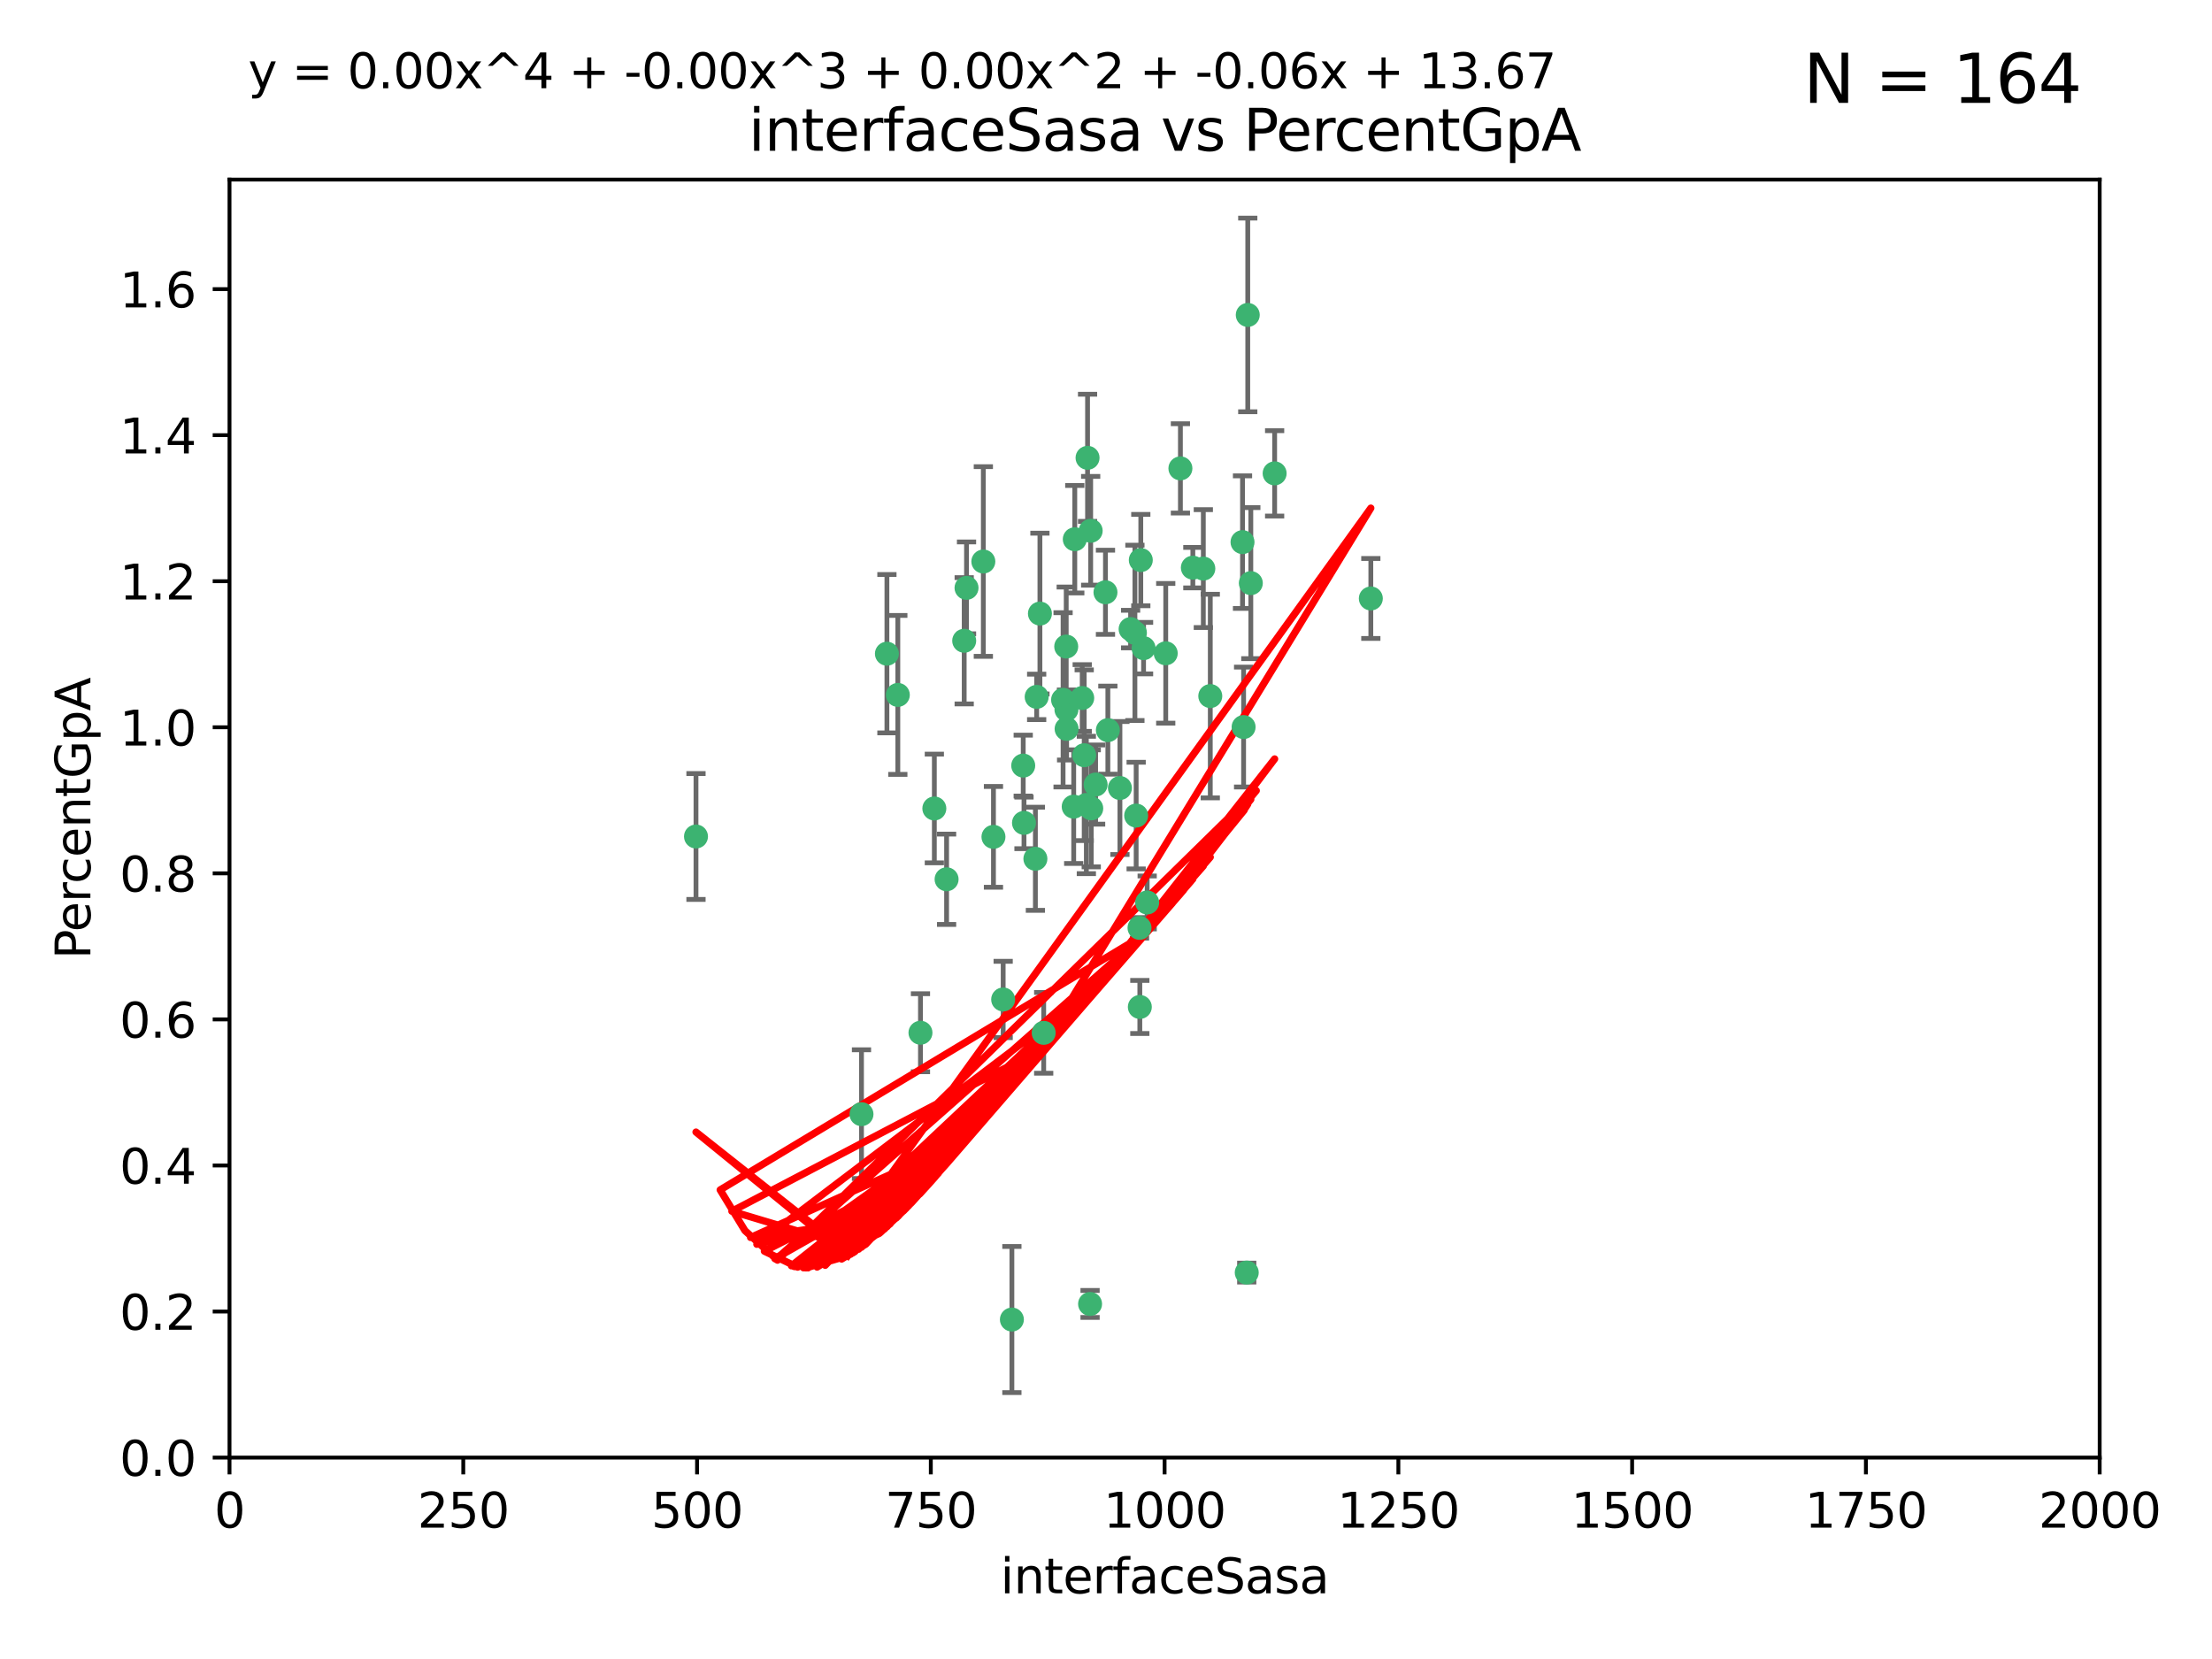 <?xml version="1.0" encoding="utf-8" standalone="no"?>
<!DOCTYPE svg PUBLIC "-//W3C//DTD SVG 1.1//EN"
  "http://www.w3.org/Graphics/SVG/1.1/DTD/svg11.dtd">
<svg xmlns:xlink="http://www.w3.org/1999/xlink" width="460.8pt" height="345.6pt" viewBox="0 0 460.8 345.6" xmlns="http://www.w3.org/2000/svg" version="1.1">
 <defs>
  <style type="text/css">*{stroke-linejoin: round; stroke-linecap: butt}</style>
 </defs>
 <g id="figure_1">
  <g id="patch_1">
   <path d="M 0 345.6 
L 460.8 345.6 
L 460.8 0 
L 0 0 
z
" style="fill: #ffffff"/>
  </g>
  <g id="axes_1">
   <g id="patch_2">
    <path d="M 47.81 303.64 
L 437.4 303.64 
L 437.4 37.411 
L 47.81 37.411 
z
" style="fill: #ffffff"/>
   </g>
   <g id="PathCollection_1">
    <defs>
     <path id="m465fa3ca87" d="M 0 1.118 
C 0.297 1.118 0.581 1 0.791 0.791 
C 1 0.581 1.118 0.297 1.118 0 
C 1.118 -0.297 1 -0.581 0.791 -0.791 
C 0.581 -1 0.297 -1.118 0 -1.118 
C -0.297 -1.118 -0.581 -1 -0.791 -0.791 
C -1 -0.581 -1.118 -0.297 -1.118 0 
C -1.118 0.297 -1 0.581 -0.791 0.791 
C -0.581 1 -0.297 1.118 0 1.118 
z
" style="stroke: #3cb371"/>
    </defs>
    <g clip-path="url(#pd92cf9bb3b)">
     <use xlink:href="#m465fa3ca87" x="258.839" y="112.935" style="fill: #3cb371; stroke: #3cb371"/>
     <use xlink:href="#m465fa3ca87" x="235.526" y="131.048" style="fill: #3cb371; stroke: #3cb371"/>
     <use xlink:href="#m465fa3ca87" x="265.53" y="98.611" style="fill: #3cb371; stroke: #3cb371"/>
     <use xlink:href="#m465fa3ca87" x="225.86" y="157.33" style="fill: #3cb371; stroke: #3cb371"/>
     <use xlink:href="#m465fa3ca87" x="259.065" y="151.457" style="fill: #3cb371; stroke: #3cb371"/>
     <use xlink:href="#m465fa3ca87" x="259.932" y="65.606" style="fill: #3cb371; stroke: #3cb371"/>
     <use xlink:href="#m465fa3ca87" x="242.845" y="136.097" style="fill: #3cb371; stroke: #3cb371"/>
     <use xlink:href="#m465fa3ca87" x="216.635" y="127.82" style="fill: #3cb371; stroke: #3cb371"/>
     <use xlink:href="#m465fa3ca87" x="250.675" y="118.446" style="fill: #3cb371; stroke: #3cb371"/>
     <use xlink:href="#m465fa3ca87" x="233.3" y="164.157" style="fill: #3cb371; stroke: #3cb371"/>
     <use xlink:href="#m465fa3ca87" x="222.161" y="147.818" style="fill: #3cb371; stroke: #3cb371"/>
     <use xlink:href="#m465fa3ca87" x="221.458" y="145.786" style="fill: #3cb371; stroke: #3cb371"/>
     <use xlink:href="#m465fa3ca87" x="238.226" y="135.021" style="fill: #3cb371; stroke: #3cb371"/>
     <use xlink:href="#m465fa3ca87" x="236.422" y="131.834" style="fill: #3cb371; stroke: #3cb371"/>
     <use xlink:href="#m465fa3ca87" x="226.558" y="95.371" style="fill: #3cb371; stroke: #3cb371"/>
     <use xlink:href="#m465fa3ca87" x="223.671" y="168.041" style="fill: #3cb371; stroke: #3cb371"/>
     <use xlink:href="#m465fa3ca87" x="248.492" y="118.255" style="fill: #3cb371; stroke: #3cb371"/>
     <use xlink:href="#m465fa3ca87" x="223.897" y="112.334" style="fill: #3cb371; stroke: #3cb371"/>
     <use xlink:href="#m465fa3ca87" x="225.446" y="145.408" style="fill: #3cb371; stroke: #3cb371"/>
     <use xlink:href="#m465fa3ca87" x="230.29" y="123.385" style="fill: #3cb371; stroke: #3cb371"/>
     <use xlink:href="#m465fa3ca87" x="200.86" y="133.482" style="fill: #3cb371; stroke: #3cb371"/>
     <use xlink:href="#m465fa3ca87" x="217.42" y="215.161" style="fill: #3cb371; stroke: #3cb371"/>
     <use xlink:href="#m465fa3ca87" x="237.649" y="116.673" style="fill: #3cb371; stroke: #3cb371"/>
     <use xlink:href="#m465fa3ca87" x="259.72" y="265.1" style="fill: #3cb371; stroke: #3cb371"/>
     <use xlink:href="#m465fa3ca87" x="213.316" y="171.42" style="fill: #3cb371; stroke: #3cb371"/>
     <use xlink:href="#m465fa3ca87" x="204.848" y="116.973" style="fill: #3cb371; stroke: #3cb371"/>
     <use xlink:href="#m465fa3ca87" x="245.901" y="97.572" style="fill: #3cb371; stroke: #3cb371"/>
     <use xlink:href="#m465fa3ca87" x="285.569" y="124.669" style="fill: #3cb371; stroke: #3cb371"/>
     <use xlink:href="#m465fa3ca87" x="215.957" y="145.171" style="fill: #3cb371; stroke: #3cb371"/>
     <use xlink:href="#m465fa3ca87" x="194.641" y="168.419" style="fill: #3cb371; stroke: #3cb371"/>
     <use xlink:href="#m465fa3ca87" x="191.75" y="215.139" style="fill: #3cb371; stroke: #3cb371"/>
     <use xlink:href="#m465fa3ca87" x="184.761" y="136.178" style="fill: #3cb371; stroke: #3cb371"/>
     <use xlink:href="#m465fa3ca87" x="213.156" y="159.488" style="fill: #3cb371; stroke: #3cb371"/>
     <use xlink:href="#m465fa3ca87" x="222.113" y="134.689" style="fill: #3cb371; stroke: #3cb371"/>
     <use xlink:href="#m465fa3ca87" x="215.692" y="178.897" style="fill: #3cb371; stroke: #3cb371"/>
     <use xlink:href="#m465fa3ca87" x="228.237" y="163.438" style="fill: #3cb371; stroke: #3cb371"/>
     <use xlink:href="#m465fa3ca87" x="222.194" y="151.836" style="fill: #3cb371; stroke: #3cb371"/>
     <use xlink:href="#m465fa3ca87" x="237.381" y="193.29" style="fill: #3cb371; stroke: #3cb371"/>
     <use xlink:href="#m465fa3ca87" x="197.192" y="183.167" style="fill: #3cb371; stroke: #3cb371"/>
     <use xlink:href="#m465fa3ca87" x="208.978" y="208.206" style="fill: #3cb371; stroke: #3cb371"/>
     <use xlink:href="#m465fa3ca87" x="227.208" y="110.571" style="fill: #3cb371; stroke: #3cb371"/>
     <use xlink:href="#m465fa3ca87" x="260.569" y="121.476" style="fill: #3cb371; stroke: #3cb371"/>
     <use xlink:href="#m465fa3ca87" x="227.082" y="271.637" style="fill: #3cb371; stroke: #3cb371"/>
     <use xlink:href="#m465fa3ca87" x="230.787" y="152.103" style="fill: #3cb371; stroke: #3cb371"/>
     <use xlink:href="#m465fa3ca87" x="236.683" y="169.899" style="fill: #3cb371; stroke: #3cb371"/>
     <use xlink:href="#m465fa3ca87" x="206.956" y="174.332" style="fill: #3cb371; stroke: #3cb371"/>
     <use xlink:href="#m465fa3ca87" x="237.447" y="209.769" style="fill: #3cb371; stroke: #3cb371"/>
     <use xlink:href="#m465fa3ca87" x="227.327" y="168.396" style="fill: #3cb371; stroke: #3cb371"/>
     <use xlink:href="#m465fa3ca87" x="238.978" y="188.002" style="fill: #3cb371; stroke: #3cb371"/>
     <use xlink:href="#m465fa3ca87" x="210.795" y="274.884" style="fill: #3cb371; stroke: #3cb371"/>
     <use xlink:href="#m465fa3ca87" x="179.464" y="232.101" style="fill: #3cb371; stroke: #3cb371"/>
     <use xlink:href="#m465fa3ca87" x="226.307" y="167.688" style="fill: #3cb371; stroke: #3cb371"/>
     <use xlink:href="#m465fa3ca87" x="201.345" y="122.465" style="fill: #3cb371; stroke: #3cb371"/>
     <use xlink:href="#m465fa3ca87" x="187.034" y="144.762" style="fill: #3cb371; stroke: #3cb371"/>
     <use xlink:href="#m465fa3ca87" x="252.125" y="145.004" style="fill: #3cb371; stroke: #3cb371"/>
     <use xlink:href="#m465fa3ca87" x="144.987" y="174.257" style="fill: #3cb371; stroke: #3cb371"/>
    </g>
   </g>
   <g id="matplotlib.axis_1">
    <g id="xtick_1">
     <g id="line2d_1">
      <defs>
       <path id="m04bf667485" d="M 0 0 
L 0 3.5 
" style="stroke: #000000; stroke-width: 0.8"/>
      </defs>
      <g>
       <use xlink:href="#m04bf667485" x="47.81" y="303.64" style="stroke: #000000; stroke-width: 0.8"/>
      </g>
     </g>
     <g id="text_1">
      <!-- 0 -->
      <g transform="translate(44.629 318.238)scale(0.1 -0.1)">
       <defs>
        <path id="DejaVuSans-30" d="M 2034 4250 
Q 1547 4250 1301 3770 
Q 1056 3291 1056 2328 
Q 1056 1369 1301 889 
Q 1547 409 2034 409 
Q 2525 409 2770 889 
Q 3016 1369 3016 2328 
Q 3016 3291 2770 3770 
Q 2525 4250 2034 4250 
z
M 2034 4750 
Q 2819 4750 3233 4129 
Q 3647 3509 3647 2328 
Q 3647 1150 3233 529 
Q 2819 -91 2034 -91 
Q 1250 -91 836 529 
Q 422 1150 422 2328 
Q 422 3509 836 4129 
Q 1250 4750 2034 4750 
z
" transform="scale(0.016)"/>
       </defs>
       <use xlink:href="#DejaVuSans-30"/>
      </g>
     </g>
    </g>
    <g id="xtick_2">
     <g id="line2d_2">
      <g>
       <use xlink:href="#m04bf667485" x="96.509" y="303.64" style="stroke: #000000; stroke-width: 0.8"/>
      </g>
     </g>
     <g id="text_2">
      <!-- 250 -->
      <g transform="translate(86.965 318.238)scale(0.1 -0.1)">
       <defs>
        <path id="DejaVuSans-32" d="M 1228 531 
L 3431 531 
L 3431 0 
L 469 0 
L 469 531 
Q 828 903 1448 1529 
Q 2069 2156 2228 2338 
Q 2531 2678 2651 2914 
Q 2772 3150 2772 3378 
Q 2772 3750 2511 3984 
Q 2250 4219 1831 4219 
Q 1534 4219 1204 4116 
Q 875 4013 500 3803 
L 500 4441 
Q 881 4594 1212 4672 
Q 1544 4750 1819 4750 
Q 2544 4750 2975 4387 
Q 3406 4025 3406 3419 
Q 3406 3131 3298 2873 
Q 3191 2616 2906 2266 
Q 2828 2175 2409 1742 
Q 1991 1309 1228 531 
z
" transform="scale(0.016)"/>
        <path id="DejaVuSans-35" d="M 691 4666 
L 3169 4666 
L 3169 4134 
L 1269 4134 
L 1269 2991 
Q 1406 3038 1543 3061 
Q 1681 3084 1819 3084 
Q 2600 3084 3056 2656 
Q 3513 2228 3513 1497 
Q 3513 744 3044 326 
Q 2575 -91 1722 -91 
Q 1428 -91 1123 -41 
Q 819 9 494 109 
L 494 744 
Q 775 591 1075 516 
Q 1375 441 1709 441 
Q 2250 441 2565 725 
Q 2881 1009 2881 1497 
Q 2881 1984 2565 2268 
Q 2250 2553 1709 2553 
Q 1456 2553 1204 2497 
Q 953 2441 691 2322 
L 691 4666 
z
" transform="scale(0.016)"/>
       </defs>
       <use xlink:href="#DejaVuSans-32"/>
       <use xlink:href="#DejaVuSans-35" x="63.623"/>
       <use xlink:href="#DejaVuSans-30" x="127.246"/>
      </g>
     </g>
    </g>
    <g id="xtick_3">
     <g id="line2d_3">
      <g>
       <use xlink:href="#m04bf667485" x="145.208" y="303.64" style="stroke: #000000; stroke-width: 0.8"/>
      </g>
     </g>
     <g id="text_3">
      <!-- 500 -->
      <g transform="translate(135.664 318.238)scale(0.1 -0.1)">
       <use xlink:href="#DejaVuSans-35"/>
       <use xlink:href="#DejaVuSans-30" x="63.623"/>
       <use xlink:href="#DejaVuSans-30" x="127.246"/>
      </g>
     </g>
    </g>
    <g id="xtick_4">
     <g id="line2d_4">
      <g>
       <use xlink:href="#m04bf667485" x="193.906" y="303.64" style="stroke: #000000; stroke-width: 0.8"/>
      </g>
     </g>
     <g id="text_4">
      <!-- 750 -->
      <g transform="translate(184.363 318.238)scale(0.1 -0.1)">
       <defs>
        <path id="DejaVuSans-37" d="M 525 4666 
L 3525 4666 
L 3525 4397 
L 1831 0 
L 1172 0 
L 2766 4134 
L 525 4134 
L 525 4666 
z
" transform="scale(0.016)"/>
       </defs>
       <use xlink:href="#DejaVuSans-37"/>
       <use xlink:href="#DejaVuSans-35" x="63.623"/>
       <use xlink:href="#DejaVuSans-30" x="127.246"/>
      </g>
     </g>
    </g>
    <g id="xtick_5">
     <g id="line2d_5">
      <g>
       <use xlink:href="#m04bf667485" x="242.605" y="303.64" style="stroke: #000000; stroke-width: 0.8"/>
      </g>
     </g>
     <g id="text_5">
      <!-- 1000 -->
      <g transform="translate(229.88 318.238)scale(0.1 -0.1)">
       <defs>
        <path id="DejaVuSans-31" d="M 794 531 
L 1825 531 
L 1825 4091 
L 703 3866 
L 703 4441 
L 1819 4666 
L 2450 4666 
L 2450 531 
L 3481 531 
L 3481 0 
L 794 0 
L 794 531 
z
" transform="scale(0.016)"/>
       </defs>
       <use xlink:href="#DejaVuSans-31"/>
       <use xlink:href="#DejaVuSans-30" x="63.623"/>
       <use xlink:href="#DejaVuSans-30" x="127.246"/>
       <use xlink:href="#DejaVuSans-30" x="190.869"/>
      </g>
     </g>
    </g>
    <g id="xtick_6">
     <g id="line2d_6">
      <g>
       <use xlink:href="#m04bf667485" x="291.304" y="303.64" style="stroke: #000000; stroke-width: 0.8"/>
      </g>
     </g>
     <g id="text_6">
      <!-- 1250 -->
      <g transform="translate(278.579 318.238)scale(0.1 -0.1)">
       <use xlink:href="#DejaVuSans-31"/>
       <use xlink:href="#DejaVuSans-32" x="63.623"/>
       <use xlink:href="#DejaVuSans-35" x="127.246"/>
       <use xlink:href="#DejaVuSans-30" x="190.869"/>
      </g>
     </g>
    </g>
    <g id="xtick_7">
     <g id="line2d_7">
      <g>
       <use xlink:href="#m04bf667485" x="340.002" y="303.64" style="stroke: #000000; stroke-width: 0.8"/>
      </g>
     </g>
     <g id="text_7">
      <!-- 1500 -->
      <g transform="translate(327.277 318.238)scale(0.1 -0.1)">
       <use xlink:href="#DejaVuSans-31"/>
       <use xlink:href="#DejaVuSans-35" x="63.623"/>
       <use xlink:href="#DejaVuSans-30" x="127.246"/>
       <use xlink:href="#DejaVuSans-30" x="190.869"/>
      </g>
     </g>
    </g>
    <g id="xtick_8">
     <g id="line2d_8">
      <g>
       <use xlink:href="#m04bf667485" x="388.701" y="303.64" style="stroke: #000000; stroke-width: 0.8"/>
      </g>
     </g>
     <g id="text_8">
      <!-- 1750 -->
      <g transform="translate(375.976 318.238)scale(0.1 -0.1)">
       <use xlink:href="#DejaVuSans-31"/>
       <use xlink:href="#DejaVuSans-37" x="63.623"/>
       <use xlink:href="#DejaVuSans-35" x="127.246"/>
       <use xlink:href="#DejaVuSans-30" x="190.869"/>
      </g>
     </g>
    </g>
    <g id="xtick_9">
     <g id="line2d_9">
      <g>
       <use xlink:href="#m04bf667485" x="437.4" y="303.64" style="stroke: #000000; stroke-width: 0.8"/>
      </g>
     </g>
     <g id="text_9">
      <!-- 2000 -->
      <g transform="translate(424.675 318.238)scale(0.1 -0.1)">
       <use xlink:href="#DejaVuSans-32"/>
       <use xlink:href="#DejaVuSans-30" x="63.623"/>
       <use xlink:href="#DejaVuSans-30" x="127.246"/>
       <use xlink:href="#DejaVuSans-30" x="190.869"/>
      </g>
     </g>
    </g>
    <g id="text_10">
     <!-- interfaceSasa -->
     <g transform="translate(208.398 331.917)scale(0.1 -0.1)">
      <defs>
       <path id="DejaVuSans-69" d="M 603 3500 
L 1178 3500 
L 1178 0 
L 603 0 
L 603 3500 
z
M 603 4863 
L 1178 4863 
L 1178 4134 
L 603 4134 
L 603 4863 
z
" transform="scale(0.016)"/>
       <path id="DejaVuSans-6e" d="M 3513 2113 
L 3513 0 
L 2938 0 
L 2938 2094 
Q 2938 2591 2744 2837 
Q 2550 3084 2163 3084 
Q 1697 3084 1428 2787 
Q 1159 2491 1159 1978 
L 1159 0 
L 581 0 
L 581 3500 
L 1159 3500 
L 1159 2956 
Q 1366 3272 1645 3428 
Q 1925 3584 2291 3584 
Q 2894 3584 3203 3211 
Q 3513 2838 3513 2113 
z
" transform="scale(0.016)"/>
       <path id="DejaVuSans-74" d="M 1172 4494 
L 1172 3500 
L 2356 3500 
L 2356 3053 
L 1172 3053 
L 1172 1153 
Q 1172 725 1289 603 
Q 1406 481 1766 481 
L 2356 481 
L 2356 0 
L 1766 0 
Q 1100 0 847 248 
Q 594 497 594 1153 
L 594 3053 
L 172 3053 
L 172 3500 
L 594 3500 
L 594 4494 
L 1172 4494 
z
" transform="scale(0.016)"/>
       <path id="DejaVuSans-65" d="M 3597 1894 
L 3597 1613 
L 953 1613 
Q 991 1019 1311 708 
Q 1631 397 2203 397 
Q 2534 397 2845 478 
Q 3156 559 3463 722 
L 3463 178 
Q 3153 47 2828 -22 
Q 2503 -91 2169 -91 
Q 1331 -91 842 396 
Q 353 884 353 1716 
Q 353 2575 817 3079 
Q 1281 3584 2069 3584 
Q 2775 3584 3186 3129 
Q 3597 2675 3597 1894 
z
M 3022 2063 
Q 3016 2534 2758 2815 
Q 2500 3097 2075 3097 
Q 1594 3097 1305 2825 
Q 1016 2553 972 2059 
L 3022 2063 
z
" transform="scale(0.016)"/>
       <path id="DejaVuSans-72" d="M 2631 2963 
Q 2534 3019 2420 3045 
Q 2306 3072 2169 3072 
Q 1681 3072 1420 2755 
Q 1159 2438 1159 1844 
L 1159 0 
L 581 0 
L 581 3500 
L 1159 3500 
L 1159 2956 
Q 1341 3275 1631 3429 
Q 1922 3584 2338 3584 
Q 2397 3584 2469 3576 
Q 2541 3569 2628 3553 
L 2631 2963 
z
" transform="scale(0.016)"/>
       <path id="DejaVuSans-66" d="M 2375 4863 
L 2375 4384 
L 1825 4384 
Q 1516 4384 1395 4259 
Q 1275 4134 1275 3809 
L 1275 3500 
L 2222 3500 
L 2222 3053 
L 1275 3053 
L 1275 0 
L 697 0 
L 697 3053 
L 147 3053 
L 147 3500 
L 697 3500 
L 697 3744 
Q 697 4328 969 4595 
Q 1241 4863 1831 4863 
L 2375 4863 
z
" transform="scale(0.016)"/>
       <path id="DejaVuSans-61" d="M 2194 1759 
Q 1497 1759 1228 1600 
Q 959 1441 959 1056 
Q 959 750 1161 570 
Q 1363 391 1709 391 
Q 2188 391 2477 730 
Q 2766 1069 2766 1631 
L 2766 1759 
L 2194 1759 
z
M 3341 1997 
L 3341 0 
L 2766 0 
L 2766 531 
Q 2569 213 2275 61 
Q 1981 -91 1556 -91 
Q 1019 -91 701 211 
Q 384 513 384 1019 
Q 384 1609 779 1909 
Q 1175 2209 1959 2209 
L 2766 2209 
L 2766 2266 
Q 2766 2663 2505 2880 
Q 2244 3097 1772 3097 
Q 1472 3097 1187 3025 
Q 903 2953 641 2809 
L 641 3341 
Q 956 3463 1253 3523 
Q 1550 3584 1831 3584 
Q 2591 3584 2966 3190 
Q 3341 2797 3341 1997 
z
" transform="scale(0.016)"/>
       <path id="DejaVuSans-63" d="M 3122 3366 
L 3122 2828 
Q 2878 2963 2633 3030 
Q 2388 3097 2138 3097 
Q 1578 3097 1268 2742 
Q 959 2388 959 1747 
Q 959 1106 1268 751 
Q 1578 397 2138 397 
Q 2388 397 2633 464 
Q 2878 531 3122 666 
L 3122 134 
Q 2881 22 2623 -34 
Q 2366 -91 2075 -91 
Q 1284 -91 818 406 
Q 353 903 353 1747 
Q 353 2603 823 3093 
Q 1294 3584 2113 3584 
Q 2378 3584 2631 3529 
Q 2884 3475 3122 3366 
z
" transform="scale(0.016)"/>
       <path id="DejaVuSans-53" d="M 3425 4513 
L 3425 3897 
Q 3066 4069 2747 4153 
Q 2428 4238 2131 4238 
Q 1616 4238 1336 4038 
Q 1056 3838 1056 3469 
Q 1056 3159 1242 3001 
Q 1428 2844 1947 2747 
L 2328 2669 
Q 3034 2534 3370 2195 
Q 3706 1856 3706 1288 
Q 3706 609 3251 259 
Q 2797 -91 1919 -91 
Q 1588 -91 1214 -16 
Q 841 59 441 206 
L 441 856 
Q 825 641 1194 531 
Q 1563 422 1919 422 
Q 2459 422 2753 634 
Q 3047 847 3047 1241 
Q 3047 1584 2836 1778 
Q 2625 1972 2144 2069 
L 1759 2144 
Q 1053 2284 737 2584 
Q 422 2884 422 3419 
Q 422 4038 858 4394 
Q 1294 4750 2059 4750 
Q 2388 4750 2728 4690 
Q 3069 4631 3425 4513 
z
" transform="scale(0.016)"/>
       <path id="DejaVuSans-73" d="M 2834 3397 
L 2834 2853 
Q 2591 2978 2328 3040 
Q 2066 3103 1784 3103 
Q 1356 3103 1142 2972 
Q 928 2841 928 2578 
Q 928 2378 1081 2264 
Q 1234 2150 1697 2047 
L 1894 2003 
Q 2506 1872 2764 1633 
Q 3022 1394 3022 966 
Q 3022 478 2636 193 
Q 2250 -91 1575 -91 
Q 1294 -91 989 -36 
Q 684 19 347 128 
L 347 722 
Q 666 556 975 473 
Q 1284 391 1588 391 
Q 1994 391 2212 530 
Q 2431 669 2431 922 
Q 2431 1156 2273 1281 
Q 2116 1406 1581 1522 
L 1381 1569 
Q 847 1681 609 1914 
Q 372 2147 372 2553 
Q 372 3047 722 3315 
Q 1072 3584 1716 3584 
Q 2034 3584 2315 3537 
Q 2597 3491 2834 3397 
z
" transform="scale(0.016)"/>
      </defs>
      <use xlink:href="#DejaVuSans-69"/>
      <use xlink:href="#DejaVuSans-6e" x="27.783"/>
      <use xlink:href="#DejaVuSans-74" x="91.162"/>
      <use xlink:href="#DejaVuSans-65" x="130.371"/>
      <use xlink:href="#DejaVuSans-72" x="191.895"/>
      <use xlink:href="#DejaVuSans-66" x="233.008"/>
      <use xlink:href="#DejaVuSans-61" x="268.213"/>
      <use xlink:href="#DejaVuSans-63" x="329.492"/>
      <use xlink:href="#DejaVuSans-65" x="384.473"/>
      <use xlink:href="#DejaVuSans-53" x="445.996"/>
      <use xlink:href="#DejaVuSans-61" x="509.473"/>
      <use xlink:href="#DejaVuSans-73" x="570.752"/>
      <use xlink:href="#DejaVuSans-61" x="622.852"/>
     </g>
    </g>
   </g>
   <g id="matplotlib.axis_2">
    <g id="ytick_1">
     <g id="line2d_10">
      <defs>
       <path id="m19a3f34a87" d="M 0 0 
L -3.5 0 
" style="stroke: #000000; stroke-width: 0.8"/>
      </defs>
      <g>
       <use xlink:href="#m19a3f34a87" x="47.81" y="303.64" style="stroke: #000000; stroke-width: 0.8"/>
      </g>
     </g>
     <g id="text_11">
      <!-- 0.0 -->
      <g transform="translate(24.907 307.439)scale(0.1 -0.1)">
       <defs>
        <path id="DejaVuSans-2e" d="M 684 794 
L 1344 794 
L 1344 0 
L 684 0 
L 684 794 
z
" transform="scale(0.016)"/>
       </defs>
       <use xlink:href="#DejaVuSans-30"/>
       <use xlink:href="#DejaVuSans-2e" x="63.623"/>
       <use xlink:href="#DejaVuSans-30" x="95.41"/>
      </g>
     </g>
    </g>
    <g id="ytick_2">
     <g id="line2d_11">
      <g>
       <use xlink:href="#m19a3f34a87" x="47.81" y="273.214" style="stroke: #000000; stroke-width: 0.8"/>
      </g>
     </g>
     <g id="text_12">
      <!-- 0.2 -->
      <g transform="translate(24.907 277.013)scale(0.1 -0.1)">
       <use xlink:href="#DejaVuSans-30"/>
       <use xlink:href="#DejaVuSans-2e" x="63.623"/>
       <use xlink:href="#DejaVuSans-32" x="95.41"/>
      </g>
     </g>
    </g>
    <g id="ytick_3">
     <g id="line2d_12">
      <g>
       <use xlink:href="#m19a3f34a87" x="47.81" y="242.788" style="stroke: #000000; stroke-width: 0.8"/>
      </g>
     </g>
     <g id="text_13">
      <!-- 0.4 -->
      <g transform="translate(24.907 246.587)scale(0.1 -0.1)">
       <defs>
        <path id="DejaVuSans-34" d="M 2419 4116 
L 825 1625 
L 2419 1625 
L 2419 4116 
z
M 2253 4666 
L 3047 4666 
L 3047 1625 
L 3713 1625 
L 3713 1100 
L 3047 1100 
L 3047 0 
L 2419 0 
L 2419 1100 
L 313 1100 
L 313 1709 
L 2253 4666 
z
" transform="scale(0.016)"/>
       </defs>
       <use xlink:href="#DejaVuSans-30"/>
       <use xlink:href="#DejaVuSans-2e" x="63.623"/>
       <use xlink:href="#DejaVuSans-34" x="95.41"/>
      </g>
     </g>
    </g>
    <g id="ytick_4">
     <g id="line2d_13">
      <g>
       <use xlink:href="#m19a3f34a87" x="47.81" y="212.362" style="stroke: #000000; stroke-width: 0.8"/>
      </g>
     </g>
     <g id="text_14">
      <!-- 0.6 -->
      <g transform="translate(24.907 216.161)scale(0.1 -0.1)">
       <defs>
        <path id="DejaVuSans-36" d="M 2113 2584 
Q 1688 2584 1439 2293 
Q 1191 2003 1191 1497 
Q 1191 994 1439 701 
Q 1688 409 2113 409 
Q 2538 409 2786 701 
Q 3034 994 3034 1497 
Q 3034 2003 2786 2293 
Q 2538 2584 2113 2584 
z
M 3366 4563 
L 3366 3988 
Q 3128 4100 2886 4159 
Q 2644 4219 2406 4219 
Q 1781 4219 1451 3797 
Q 1122 3375 1075 2522 
Q 1259 2794 1537 2939 
Q 1816 3084 2150 3084 
Q 2853 3084 3261 2657 
Q 3669 2231 3669 1497 
Q 3669 778 3244 343 
Q 2819 -91 2113 -91 
Q 1303 -91 875 529 
Q 447 1150 447 2328 
Q 447 3434 972 4092 
Q 1497 4750 2381 4750 
Q 2619 4750 2861 4703 
Q 3103 4656 3366 4563 
z
" transform="scale(0.016)"/>
       </defs>
       <use xlink:href="#DejaVuSans-30"/>
       <use xlink:href="#DejaVuSans-2e" x="63.623"/>
       <use xlink:href="#DejaVuSans-36" x="95.41"/>
      </g>
     </g>
    </g>
    <g id="ytick_5">
     <g id="line2d_14">
      <g>
       <use xlink:href="#m19a3f34a87" x="47.81" y="181.935" style="stroke: #000000; stroke-width: 0.8"/>
      </g>
     </g>
     <g id="text_15">
      <!-- 0.8 -->
      <g transform="translate(24.907 185.735)scale(0.1 -0.1)">
       <defs>
        <path id="DejaVuSans-38" d="M 2034 2216 
Q 1584 2216 1326 1975 
Q 1069 1734 1069 1313 
Q 1069 891 1326 650 
Q 1584 409 2034 409 
Q 2484 409 2743 651 
Q 3003 894 3003 1313 
Q 3003 1734 2745 1975 
Q 2488 2216 2034 2216 
z
M 1403 2484 
Q 997 2584 770 2862 
Q 544 3141 544 3541 
Q 544 4100 942 4425 
Q 1341 4750 2034 4750 
Q 2731 4750 3128 4425 
Q 3525 4100 3525 3541 
Q 3525 3141 3298 2862 
Q 3072 2584 2669 2484 
Q 3125 2378 3379 2068 
Q 3634 1759 3634 1313 
Q 3634 634 3220 271 
Q 2806 -91 2034 -91 
Q 1263 -91 848 271 
Q 434 634 434 1313 
Q 434 1759 690 2068 
Q 947 2378 1403 2484 
z
M 1172 3481 
Q 1172 3119 1398 2916 
Q 1625 2713 2034 2713 
Q 2441 2713 2670 2916 
Q 2900 3119 2900 3481 
Q 2900 3844 2670 4047 
Q 2441 4250 2034 4250 
Q 1625 4250 1398 4047 
Q 1172 3844 1172 3481 
z
" transform="scale(0.016)"/>
       </defs>
       <use xlink:href="#DejaVuSans-30"/>
       <use xlink:href="#DejaVuSans-2e" x="63.623"/>
       <use xlink:href="#DejaVuSans-38" x="95.41"/>
      </g>
     </g>
    </g>
    <g id="ytick_6">
     <g id="line2d_15">
      <g>
       <use xlink:href="#m19a3f34a87" x="47.81" y="151.509" style="stroke: #000000; stroke-width: 0.8"/>
      </g>
     </g>
     <g id="text_16">
      <!-- 1.0 -->
      <g transform="translate(24.907 155.308)scale(0.1 -0.1)">
       <use xlink:href="#DejaVuSans-31"/>
       <use xlink:href="#DejaVuSans-2e" x="63.623"/>
       <use xlink:href="#DejaVuSans-30" x="95.41"/>
      </g>
     </g>
    </g>
    <g id="ytick_7">
     <g id="line2d_16">
      <g>
       <use xlink:href="#m19a3f34a87" x="47.81" y="121.083" style="stroke: #000000; stroke-width: 0.8"/>
      </g>
     </g>
     <g id="text_17">
      <!-- 1.2 -->
      <g transform="translate(24.907 124.882)scale(0.1 -0.1)">
       <use xlink:href="#DejaVuSans-31"/>
       <use xlink:href="#DejaVuSans-2e" x="63.623"/>
       <use xlink:href="#DejaVuSans-32" x="95.41"/>
      </g>
     </g>
    </g>
    <g id="ytick_8">
     <g id="line2d_17">
      <g>
       <use xlink:href="#m19a3f34a87" x="47.81" y="90.657" style="stroke: #000000; stroke-width: 0.8"/>
      </g>
     </g>
     <g id="text_18">
      <!-- 1.4 -->
      <g transform="translate(24.907 94.456)scale(0.1 -0.1)">
       <use xlink:href="#DejaVuSans-31"/>
       <use xlink:href="#DejaVuSans-2e" x="63.623"/>
       <use xlink:href="#DejaVuSans-34" x="95.41"/>
      </g>
     </g>
    </g>
    <g id="ytick_9">
     <g id="line2d_18">
      <g>
       <use xlink:href="#m19a3f34a87" x="47.81" y="60.231" style="stroke: #000000; stroke-width: 0.8"/>
      </g>
     </g>
     <g id="text_19">
      <!-- 1.6 -->
      <g transform="translate(24.907 64.03)scale(0.1 -0.1)">
       <use xlink:href="#DejaVuSans-31"/>
       <use xlink:href="#DejaVuSans-2e" x="63.623"/>
       <use xlink:href="#DejaVuSans-36" x="95.41"/>
      </g>
     </g>
    </g>
    <g id="text_20">
     <!-- PercentGpA -->
     <g transform="translate(18.827 199.802)rotate(-90)scale(0.1 -0.1)">
      <defs>
       <path id="DejaVuSans-50" d="M 1259 4147 
L 1259 2394 
L 2053 2394 
Q 2494 2394 2734 2622 
Q 2975 2850 2975 3272 
Q 2975 3691 2734 3919 
Q 2494 4147 2053 4147 
L 1259 4147 
z
M 628 4666 
L 2053 4666 
Q 2838 4666 3239 4311 
Q 3641 3956 3641 3272 
Q 3641 2581 3239 2228 
Q 2838 1875 2053 1875 
L 1259 1875 
L 1259 0 
L 628 0 
L 628 4666 
z
" transform="scale(0.016)"/>
       <path id="DejaVuSans-47" d="M 3809 666 
L 3809 1919 
L 2778 1919 
L 2778 2438 
L 4434 2438 
L 4434 434 
Q 4069 175 3628 42 
Q 3188 -91 2688 -91 
Q 1594 -91 976 548 
Q 359 1188 359 2328 
Q 359 3472 976 4111 
Q 1594 4750 2688 4750 
Q 3144 4750 3555 4637 
Q 3966 4525 4313 4306 
L 4313 3634 
Q 3963 3931 3569 4081 
Q 3175 4231 2741 4231 
Q 1884 4231 1454 3753 
Q 1025 3275 1025 2328 
Q 1025 1384 1454 906 
Q 1884 428 2741 428 
Q 3075 428 3337 486 
Q 3600 544 3809 666 
z
" transform="scale(0.016)"/>
       <path id="DejaVuSans-70" d="M 1159 525 
L 1159 -1331 
L 581 -1331 
L 581 3500 
L 1159 3500 
L 1159 2969 
Q 1341 3281 1617 3432 
Q 1894 3584 2278 3584 
Q 2916 3584 3314 3078 
Q 3713 2572 3713 1747 
Q 3713 922 3314 415 
Q 2916 -91 2278 -91 
Q 1894 -91 1617 61 
Q 1341 213 1159 525 
z
M 3116 1747 
Q 3116 2381 2855 2742 
Q 2594 3103 2138 3103 
Q 1681 3103 1420 2742 
Q 1159 2381 1159 1747 
Q 1159 1113 1420 752 
Q 1681 391 2138 391 
Q 2594 391 2855 752 
Q 3116 1113 3116 1747 
z
" transform="scale(0.016)"/>
       <path id="DejaVuSans-41" d="M 2188 4044 
L 1331 1722 
L 3047 1722 
L 2188 4044 
z
M 1831 4666 
L 2547 4666 
L 4325 0 
L 3669 0 
L 3244 1197 
L 1141 1197 
L 716 0 
L 50 0 
L 1831 4666 
z
" transform="scale(0.016)"/>
      </defs>
      <use xlink:href="#DejaVuSans-50"/>
      <use xlink:href="#DejaVuSans-65" x="56.678"/>
      <use xlink:href="#DejaVuSans-72" x="118.201"/>
      <use xlink:href="#DejaVuSans-63" x="157.064"/>
      <use xlink:href="#DejaVuSans-65" x="212.045"/>
      <use xlink:href="#DejaVuSans-6e" x="273.568"/>
      <use xlink:href="#DejaVuSans-74" x="336.947"/>
      <use xlink:href="#DejaVuSans-47" x="376.156"/>
      <use xlink:href="#DejaVuSans-70" x="453.646"/>
      <use xlink:href="#DejaVuSans-41" x="517.123"/>
     </g>
    </g>
   </g>
   <g id="LineCollection_1">
    <path d="M 258.839 126.742 
L 258.839 99.128 
" clip-path="url(#pd92cf9bb3b)" style="fill: none; stroke: #696969"/>
    <path d="M 235.526 134.958 
L 235.526 127.138 
" clip-path="url(#pd92cf9bb3b)" style="fill: none; stroke: #696969"/>
    <path d="M 265.53 107.5 
L 265.53 89.723 
" clip-path="url(#pd92cf9bb3b)" style="fill: none; stroke: #696969"/>
    <path d="M 225.86 175.107 
L 225.86 139.552 
" clip-path="url(#pd92cf9bb3b)" style="fill: none; stroke: #696969"/>
    <path d="M 259.065 163.945 
L 259.065 138.968 
" clip-path="url(#pd92cf9bb3b)" style="fill: none; stroke: #696969"/>
    <path d="M 259.932 85.777 
L 259.932 45.434 
" clip-path="url(#pd92cf9bb3b)" style="fill: none; stroke: #696969"/>
    <path d="M 242.845 150.645 
L 242.845 121.55 
" clip-path="url(#pd92cf9bb3b)" style="fill: none; stroke: #696969"/>
    <path d="M 216.635 144.568 
L 216.635 111.073 
" clip-path="url(#pd92cf9bb3b)" style="fill: none; stroke: #696969"/>
    <path d="M 250.675 130.722 
L 250.675 106.17 
" clip-path="url(#pd92cf9bb3b)" style="fill: none; stroke: #696969"/>
    <path d="M 233.3 178.007 
L 233.3 150.307 
" clip-path="url(#pd92cf9bb3b)" style="fill: none; stroke: #696969"/>
    <path d="M 222.161 151.909 
L 222.161 143.727 
" clip-path="url(#pd92cf9bb3b)" style="fill: none; stroke: #696969"/>
    <path d="M 221.458 163.937 
L 221.458 127.634 
" clip-path="url(#pd92cf9bb3b)" style="fill: none; stroke: #696969"/>
    <path d="M 238.226 140.382 
L 238.226 129.659 
" clip-path="url(#pd92cf9bb3b)" style="fill: none; stroke: #696969"/>
    <path d="M 236.422 150.092 
L 236.422 113.575 
" clip-path="url(#pd92cf9bb3b)" style="fill: none; stroke: #696969"/>
    <path d="M 226.558 108.615 
L 226.558 82.127 
" clip-path="url(#pd92cf9bb3b)" style="fill: none; stroke: #696969"/>
    <path d="M 223.671 179.882 
L 223.671 156.201 
" clip-path="url(#pd92cf9bb3b)" style="fill: none; stroke: #696969"/>
    <path d="M 248.492 122.472 
L 248.492 114.039 
" clip-path="url(#pd92cf9bb3b)" style="fill: none; stroke: #696969"/>
    <path d="M 223.897 123.529 
L 223.897 101.139 
" clip-path="url(#pd92cf9bb3b)" style="fill: none; stroke: #696969"/>
    <path d="M 225.446 152.361 
L 225.446 138.456 
" clip-path="url(#pd92cf9bb3b)" style="fill: none; stroke: #696969"/>
    <path d="M 230.29 132.151 
L 230.29 114.62 
" clip-path="url(#pd92cf9bb3b)" style="fill: none; stroke: #696969"/>
    <path d="M 200.86 146.637 
L 200.86 120.327 
" clip-path="url(#pd92cf9bb3b)" style="fill: none; stroke: #696969"/>
    <path d="M 217.42 223.572 
L 217.42 206.751 
" clip-path="url(#pd92cf9bb3b)" style="fill: none; stroke: #696969"/>
    <path d="M 237.649 126.191 
L 237.649 107.154 
" clip-path="url(#pd92cf9bb3b)" style="fill: none; stroke: #696969"/>
    <path d="M 259.72 267.073 
L 259.72 263.128 
" clip-path="url(#pd92cf9bb3b)" style="fill: none; stroke: #696969"/>
    <path d="M 213.316 176.791 
L 213.316 166.049 
" clip-path="url(#pd92cf9bb3b)" style="fill: none; stroke: #696969"/>
    <path d="M 204.848 136.73 
L 204.848 97.216 
" clip-path="url(#pd92cf9bb3b)" style="fill: none; stroke: #696969"/>
    <path d="M 245.901 106.878 
L 245.901 88.267 
" clip-path="url(#pd92cf9bb3b)" style="fill: none; stroke: #696969"/>
    <path d="M 285.569 132.997 
L 285.569 116.341 
" clip-path="url(#pd92cf9bb3b)" style="fill: none; stroke: #696969"/>
    <path d="M 215.957 149.901 
L 215.957 140.441 
" clip-path="url(#pd92cf9bb3b)" style="fill: none; stroke: #696969"/>
    <path d="M 194.641 179.743 
L 194.641 157.094 
" clip-path="url(#pd92cf9bb3b)" style="fill: none; stroke: #696969"/>
    <path d="M 191.75 223.268 
L 191.75 207.01 
" clip-path="url(#pd92cf9bb3b)" style="fill: none; stroke: #696969"/>
    <path d="M 184.761 152.672 
L 184.761 119.684 
" clip-path="url(#pd92cf9bb3b)" style="fill: none; stroke: #696969"/>
    <path d="M 213.156 165.831 
L 213.156 153.145 
" clip-path="url(#pd92cf9bb3b)" style="fill: none; stroke: #696969"/>
    <path d="M 222.113 147.086 
L 222.113 122.292 
" clip-path="url(#pd92cf9bb3b)" style="fill: none; stroke: #696969"/>
    <path d="M 215.692 189.642 
L 215.692 168.152 
" clip-path="url(#pd92cf9bb3b)" style="fill: none; stroke: #696969"/>
    <path d="M 228.237 171.687 
L 228.237 155.189 
" clip-path="url(#pd92cf9bb3b)" style="fill: none; stroke: #696969"/>
    <path d="M 222.194 158.321 
L 222.194 145.352 
" clip-path="url(#pd92cf9bb3b)" style="fill: none; stroke: #696969"/>
    <path d="M 237.381 195.434 
L 237.381 191.146 
" clip-path="url(#pd92cf9bb3b)" style="fill: none; stroke: #696969"/>
    <path d="M 197.192 192.579 
L 197.192 173.755 
" clip-path="url(#pd92cf9bb3b)" style="fill: none; stroke: #696969"/>
    <path d="M 208.978 216.157 
L 208.978 200.256 
" clip-path="url(#pd92cf9bb3b)" style="fill: none; stroke: #696969"/>
    <path d="M 227.208 121.897 
L 227.208 99.245 
" clip-path="url(#pd92cf9bb3b)" style="fill: none; stroke: #696969"/>
    <path d="M 260.569 137.206 
L 260.569 105.745 
" clip-path="url(#pd92cf9bb3b)" style="fill: none; stroke: #696969"/>
    <path d="M 227.082 274.448 
L 227.082 268.825 
" clip-path="url(#pd92cf9bb3b)" style="fill: none; stroke: #696969"/>
    <path d="M 230.787 161.277 
L 230.787 142.929 
" clip-path="url(#pd92cf9bb3b)" style="fill: none; stroke: #696969"/>
    <path d="M 236.683 181.006 
L 236.683 158.792 
" clip-path="url(#pd92cf9bb3b)" style="fill: none; stroke: #696969"/>
    <path d="M 206.956 184.828 
L 206.956 163.836 
" clip-path="url(#pd92cf9bb3b)" style="fill: none; stroke: #696969"/>
    <path d="M 237.447 215.299 
L 237.447 204.239 
" clip-path="url(#pd92cf9bb3b)" style="fill: none; stroke: #696969"/>
    <path d="M 227.327 180.585 
L 227.327 156.208 
" clip-path="url(#pd92cf9bb3b)" style="fill: none; stroke: #696969"/>
    <path d="M 238.978 193.517 
L 238.978 182.486 
" clip-path="url(#pd92cf9bb3b)" style="fill: none; stroke: #696969"/>
    <path d="M 210.795 290.105 
L 210.795 259.662 
" clip-path="url(#pd92cf9bb3b)" style="fill: none; stroke: #696969"/>
    <path d="M 179.464 245.512 
L 179.464 218.691 
" clip-path="url(#pd92cf9bb3b)" style="fill: none; stroke: #696969"/>
    <path d="M 226.307 181.997 
L 226.307 153.38 
" clip-path="url(#pd92cf9bb3b)" style="fill: none; stroke: #696969"/>
    <path d="M 201.345 132.034 
L 201.345 112.895 
" clip-path="url(#pd92cf9bb3b)" style="fill: none; stroke: #696969"/>
    <path d="M 187.034 161.315 
L 187.034 128.209 
" clip-path="url(#pd92cf9bb3b)" style="fill: none; stroke: #696969"/>
    <path d="M 252.125 166.212 
L 252.125 123.796 
" clip-path="url(#pd92cf9bb3b)" style="fill: none; stroke: #696969"/>
    <path d="M 144.987 187.369 
L 144.987 161.144 
" clip-path="url(#pd92cf9bb3b)" style="fill: none; stroke: #696969"/>
   </g>
   <g id="line2d_19">
    <defs>
     <path id="m76224ca4fc" d="M 2 0 
L -2 -0 
" style="stroke: #696969"/>
    </defs>
    <g clip-path="url(#pd92cf9bb3b)">
     <use xlink:href="#m76224ca4fc" x="258.839" y="126.742" style="fill: #696969; stroke: #696969"/>
     <use xlink:href="#m76224ca4fc" x="235.526" y="134.958" style="fill: #696969; stroke: #696969"/>
     <use xlink:href="#m76224ca4fc" x="265.53" y="107.5" style="fill: #696969; stroke: #696969"/>
     <use xlink:href="#m76224ca4fc" x="225.86" y="175.107" style="fill: #696969; stroke: #696969"/>
     <use xlink:href="#m76224ca4fc" x="259.065" y="163.945" style="fill: #696969; stroke: #696969"/>
     <use xlink:href="#m76224ca4fc" x="259.932" y="85.777" style="fill: #696969; stroke: #696969"/>
     <use xlink:href="#m76224ca4fc" x="242.845" y="150.645" style="fill: #696969; stroke: #696969"/>
     <use xlink:href="#m76224ca4fc" x="216.635" y="144.568" style="fill: #696969; stroke: #696969"/>
     <use xlink:href="#m76224ca4fc" x="250.675" y="130.722" style="fill: #696969; stroke: #696969"/>
     <use xlink:href="#m76224ca4fc" x="233.3" y="178.007" style="fill: #696969; stroke: #696969"/>
     <use xlink:href="#m76224ca4fc" x="222.161" y="151.909" style="fill: #696969; stroke: #696969"/>
     <use xlink:href="#m76224ca4fc" x="221.458" y="163.937" style="fill: #696969; stroke: #696969"/>
     <use xlink:href="#m76224ca4fc" x="238.226" y="140.382" style="fill: #696969; stroke: #696969"/>
     <use xlink:href="#m76224ca4fc" x="236.422" y="150.092" style="fill: #696969; stroke: #696969"/>
     <use xlink:href="#m76224ca4fc" x="226.558" y="108.615" style="fill: #696969; stroke: #696969"/>
     <use xlink:href="#m76224ca4fc" x="223.671" y="179.882" style="fill: #696969; stroke: #696969"/>
     <use xlink:href="#m76224ca4fc" x="248.492" y="122.472" style="fill: #696969; stroke: #696969"/>
     <use xlink:href="#m76224ca4fc" x="223.897" y="123.529" style="fill: #696969; stroke: #696969"/>
     <use xlink:href="#m76224ca4fc" x="225.446" y="152.361" style="fill: #696969; stroke: #696969"/>
     <use xlink:href="#m76224ca4fc" x="230.29" y="132.151" style="fill: #696969; stroke: #696969"/>
     <use xlink:href="#m76224ca4fc" x="200.86" y="146.637" style="fill: #696969; stroke: #696969"/>
     <use xlink:href="#m76224ca4fc" x="217.42" y="223.572" style="fill: #696969; stroke: #696969"/>
     <use xlink:href="#m76224ca4fc" x="237.649" y="126.191" style="fill: #696969; stroke: #696969"/>
     <use xlink:href="#m76224ca4fc" x="259.72" y="267.073" style="fill: #696969; stroke: #696969"/>
     <use xlink:href="#m76224ca4fc" x="213.316" y="176.791" style="fill: #696969; stroke: #696969"/>
     <use xlink:href="#m76224ca4fc" x="204.848" y="136.73" style="fill: #696969; stroke: #696969"/>
     <use xlink:href="#m76224ca4fc" x="245.901" y="106.878" style="fill: #696969; stroke: #696969"/>
     <use xlink:href="#m76224ca4fc" x="285.569" y="132.997" style="fill: #696969; stroke: #696969"/>
     <use xlink:href="#m76224ca4fc" x="215.957" y="149.901" style="fill: #696969; stroke: #696969"/>
     <use xlink:href="#m76224ca4fc" x="194.641" y="179.743" style="fill: #696969; stroke: #696969"/>
     <use xlink:href="#m76224ca4fc" x="191.75" y="223.268" style="fill: #696969; stroke: #696969"/>
     <use xlink:href="#m76224ca4fc" x="184.761" y="152.672" style="fill: #696969; stroke: #696969"/>
     <use xlink:href="#m76224ca4fc" x="213.156" y="165.831" style="fill: #696969; stroke: #696969"/>
     <use xlink:href="#m76224ca4fc" x="222.113" y="147.086" style="fill: #696969; stroke: #696969"/>
     <use xlink:href="#m76224ca4fc" x="215.692" y="189.642" style="fill: #696969; stroke: #696969"/>
     <use xlink:href="#m76224ca4fc" x="228.237" y="171.687" style="fill: #696969; stroke: #696969"/>
     <use xlink:href="#m76224ca4fc" x="222.194" y="158.321" style="fill: #696969; stroke: #696969"/>
     <use xlink:href="#m76224ca4fc" x="237.381" y="195.434" style="fill: #696969; stroke: #696969"/>
     <use xlink:href="#m76224ca4fc" x="197.192" y="192.579" style="fill: #696969; stroke: #696969"/>
     <use xlink:href="#m76224ca4fc" x="208.978" y="216.157" style="fill: #696969; stroke: #696969"/>
     <use xlink:href="#m76224ca4fc" x="227.208" y="121.897" style="fill: #696969; stroke: #696969"/>
     <use xlink:href="#m76224ca4fc" x="260.569" y="137.206" style="fill: #696969; stroke: #696969"/>
     <use xlink:href="#m76224ca4fc" x="227.082" y="274.448" style="fill: #696969; stroke: #696969"/>
     <use xlink:href="#m76224ca4fc" x="230.787" y="161.277" style="fill: #696969; stroke: #696969"/>
     <use xlink:href="#m76224ca4fc" x="236.683" y="181.006" style="fill: #696969; stroke: #696969"/>
     <use xlink:href="#m76224ca4fc" x="206.956" y="184.828" style="fill: #696969; stroke: #696969"/>
     <use xlink:href="#m76224ca4fc" x="237.447" y="215.299" style="fill: #696969; stroke: #696969"/>
     <use xlink:href="#m76224ca4fc" x="227.327" y="180.585" style="fill: #696969; stroke: #696969"/>
     <use xlink:href="#m76224ca4fc" x="238.978" y="193.517" style="fill: #696969; stroke: #696969"/>
     <use xlink:href="#m76224ca4fc" x="210.795" y="290.105" style="fill: #696969; stroke: #696969"/>
     <use xlink:href="#m76224ca4fc" x="179.464" y="245.512" style="fill: #696969; stroke: #696969"/>
     <use xlink:href="#m76224ca4fc" x="226.307" y="181.997" style="fill: #696969; stroke: #696969"/>
     <use xlink:href="#m76224ca4fc" x="201.345" y="132.034" style="fill: #696969; stroke: #696969"/>
     <use xlink:href="#m76224ca4fc" x="187.034" y="161.315" style="fill: #696969; stroke: #696969"/>
     <use xlink:href="#m76224ca4fc" x="252.125" y="166.212" style="fill: #696969; stroke: #696969"/>
     <use xlink:href="#m76224ca4fc" x="144.987" y="187.369" style="fill: #696969; stroke: #696969"/>
    </g>
   </g>
   <g id="line2d_20">
    <g clip-path="url(#pd92cf9bb3b)">
     <use xlink:href="#m76224ca4fc" x="258.839" y="99.128" style="fill: #696969; stroke: #696969"/>
     <use xlink:href="#m76224ca4fc" x="235.526" y="127.138" style="fill: #696969; stroke: #696969"/>
     <use xlink:href="#m76224ca4fc" x="265.53" y="89.723" style="fill: #696969; stroke: #696969"/>
     <use xlink:href="#m76224ca4fc" x="225.86" y="139.552" style="fill: #696969; stroke: #696969"/>
     <use xlink:href="#m76224ca4fc" x="259.065" y="138.968" style="fill: #696969; stroke: #696969"/>
     <use xlink:href="#m76224ca4fc" x="259.932" y="45.434" style="fill: #696969; stroke: #696969"/>
     <use xlink:href="#m76224ca4fc" x="242.845" y="121.55" style="fill: #696969; stroke: #696969"/>
     <use xlink:href="#m76224ca4fc" x="216.635" y="111.073" style="fill: #696969; stroke: #696969"/>
     <use xlink:href="#m76224ca4fc" x="250.675" y="106.17" style="fill: #696969; stroke: #696969"/>
     <use xlink:href="#m76224ca4fc" x="233.3" y="150.307" style="fill: #696969; stroke: #696969"/>
     <use xlink:href="#m76224ca4fc" x="222.161" y="143.727" style="fill: #696969; stroke: #696969"/>
     <use xlink:href="#m76224ca4fc" x="221.458" y="127.634" style="fill: #696969; stroke: #696969"/>
     <use xlink:href="#m76224ca4fc" x="238.226" y="129.659" style="fill: #696969; stroke: #696969"/>
     <use xlink:href="#m76224ca4fc" x="236.422" y="113.575" style="fill: #696969; stroke: #696969"/>
     <use xlink:href="#m76224ca4fc" x="226.558" y="82.127" style="fill: #696969; stroke: #696969"/>
     <use xlink:href="#m76224ca4fc" x="223.671" y="156.201" style="fill: #696969; stroke: #696969"/>
     <use xlink:href="#m76224ca4fc" x="248.492" y="114.039" style="fill: #696969; stroke: #696969"/>
     <use xlink:href="#m76224ca4fc" x="223.897" y="101.139" style="fill: #696969; stroke: #696969"/>
     <use xlink:href="#m76224ca4fc" x="225.446" y="138.456" style="fill: #696969; stroke: #696969"/>
     <use xlink:href="#m76224ca4fc" x="230.29" y="114.62" style="fill: #696969; stroke: #696969"/>
     <use xlink:href="#m76224ca4fc" x="200.86" y="120.327" style="fill: #696969; stroke: #696969"/>
     <use xlink:href="#m76224ca4fc" x="217.42" y="206.751" style="fill: #696969; stroke: #696969"/>
     <use xlink:href="#m76224ca4fc" x="237.649" y="107.154" style="fill: #696969; stroke: #696969"/>
     <use xlink:href="#m76224ca4fc" x="259.72" y="263.128" style="fill: #696969; stroke: #696969"/>
     <use xlink:href="#m76224ca4fc" x="213.316" y="166.049" style="fill: #696969; stroke: #696969"/>
     <use xlink:href="#m76224ca4fc" x="204.848" y="97.216" style="fill: #696969; stroke: #696969"/>
     <use xlink:href="#m76224ca4fc" x="245.901" y="88.267" style="fill: #696969; stroke: #696969"/>
     <use xlink:href="#m76224ca4fc" x="285.569" y="116.341" style="fill: #696969; stroke: #696969"/>
     <use xlink:href="#m76224ca4fc" x="215.957" y="140.441" style="fill: #696969; stroke: #696969"/>
     <use xlink:href="#m76224ca4fc" x="194.641" y="157.094" style="fill: #696969; stroke: #696969"/>
     <use xlink:href="#m76224ca4fc" x="191.75" y="207.01" style="fill: #696969; stroke: #696969"/>
     <use xlink:href="#m76224ca4fc" x="184.761" y="119.684" style="fill: #696969; stroke: #696969"/>
     <use xlink:href="#m76224ca4fc" x="213.156" y="153.145" style="fill: #696969; stroke: #696969"/>
     <use xlink:href="#m76224ca4fc" x="222.113" y="122.292" style="fill: #696969; stroke: #696969"/>
     <use xlink:href="#m76224ca4fc" x="215.692" y="168.152" style="fill: #696969; stroke: #696969"/>
     <use xlink:href="#m76224ca4fc" x="228.237" y="155.189" style="fill: #696969; stroke: #696969"/>
     <use xlink:href="#m76224ca4fc" x="222.194" y="145.352" style="fill: #696969; stroke: #696969"/>
     <use xlink:href="#m76224ca4fc" x="237.381" y="191.146" style="fill: #696969; stroke: #696969"/>
     <use xlink:href="#m76224ca4fc" x="197.192" y="173.755" style="fill: #696969; stroke: #696969"/>
     <use xlink:href="#m76224ca4fc" x="208.978" y="200.256" style="fill: #696969; stroke: #696969"/>
     <use xlink:href="#m76224ca4fc" x="227.208" y="99.245" style="fill: #696969; stroke: #696969"/>
     <use xlink:href="#m76224ca4fc" x="260.569" y="105.745" style="fill: #696969; stroke: #696969"/>
     <use xlink:href="#m76224ca4fc" x="227.082" y="268.825" style="fill: #696969; stroke: #696969"/>
     <use xlink:href="#m76224ca4fc" x="230.787" y="142.929" style="fill: #696969; stroke: #696969"/>
     <use xlink:href="#m76224ca4fc" x="236.683" y="158.792" style="fill: #696969; stroke: #696969"/>
     <use xlink:href="#m76224ca4fc" x="206.956" y="163.836" style="fill: #696969; stroke: #696969"/>
     <use xlink:href="#m76224ca4fc" x="237.447" y="204.239" style="fill: #696969; stroke: #696969"/>
     <use xlink:href="#m76224ca4fc" x="227.327" y="156.208" style="fill: #696969; stroke: #696969"/>
     <use xlink:href="#m76224ca4fc" x="238.978" y="182.486" style="fill: #696969; stroke: #696969"/>
     <use xlink:href="#m76224ca4fc" x="210.795" y="259.662" style="fill: #696969; stroke: #696969"/>
     <use xlink:href="#m76224ca4fc" x="179.464" y="218.691" style="fill: #696969; stroke: #696969"/>
     <use xlink:href="#m76224ca4fc" x="226.307" y="153.38" style="fill: #696969; stroke: #696969"/>
     <use xlink:href="#m76224ca4fc" x="201.345" y="112.895" style="fill: #696969; stroke: #696969"/>
     <use xlink:href="#m76224ca4fc" x="187.034" y="128.209" style="fill: #696969; stroke: #696969"/>
     <use xlink:href="#m76224ca4fc" x="252.125" y="123.796" style="fill: #696969; stroke: #696969"/>
     <use xlink:href="#m76224ca4fc" x="144.987" y="161.144" style="fill: #696969; stroke: #696969"/>
    </g>
   </g>
   <g id="line2d_21">
    <path d="M 258.839 169.205 
L 235.526 197.861 
L 265.53 158.098 
L 225.86 208.554 
L 259.065 168.863 
L 259.932 167.532 
L 242.845 189.719 
L 216.635 219.155 
L 250.675 180.407 
L 221.458 213.551 
L 245.718 186.409 
L 236.422 196.876 
L 215.891 220.032 
L 226.558 207.772 
L 223.671 211.025 
L 248.492 183.105 
L 223.897 210.769 
L 215.495 220.499 
L 225.446 209.02 
L 230.29 203.623 
L 200.86 238.089 
L 219.261 216.087 
L 237.649 195.523 
L 259.72 167.861 
L 204.848 233.291 
L 245.901 186.195 
L 171.91 263.593 
L 285.569 105.848 
L 215.957 219.954 
L 194.641 245.356 
L 191.75 248.565 
L 243.569 188.893 
L 222.506 212.351 
L 184.761 255.568 
L 213.156 223.279 
L 222.113 212.801 
L 200.897 238.045 
L 215.488 220.508 
L 184.217 256.054 
L 228.237 205.898 
L 209.644 227.494 
L 222.194 212.707 
L 188.212 252.268 
L 237.381 195.82 
L 189.913 250.523 
L 197.192 242.422 
L 248.092 183.589 
L 208.978 228.298 
L 227.208 207.044 
L 227.125 207.138 
L 260.569 166.534 
L 215.817 220.119 
L 244.251 188.111 
L 243.413 189.071 
L 227.082 207.186 
L 246.594 185.378 
L 208.563 228.799 
L 222.561 212.289 
L 230.787 203.074 
L 192.901 247.304 
L 177.658 261.009 
L 236.683 196.589 
L 206.956 230.742 
L 176.667 261.588 
L 167.932 264.126 
L 236.035 197.302 
L 246.417 185.587 
L 205.257 232.797 
L 237.447 195.747 
L 167.796 264.124 
L 207.7 229.842 
L 205.913 232.003 
L 238.134 194.988 
L 208.96 228.319 
L 233.126 200.498 
L 202.602 236.001 
L 189.173 251.291 
L 227.327 206.912 
L 201.959 236.773 
L 216.746 219.025 
L 168.33 264.126 
L 202.329 236.328 
L 165.575 263.867 
L 233.923 199.623 
L 228.778 205.296 
L 157.663 259.212 
L 188.37 252.109 
L 208.21 229.225 
L 161.629 262.332 
L 238.978 194.054 
L 187.108 253.361 
L 210.795 226.108 
L 215.088 220.981 
L 208.029 229.444 
L 177.715 260.975 
L 193.232 246.937 
L 194.101 245.965 
L 170.217 263.959 
L 186.74 253.718 
L 214.736 221.399 
L 179.464 259.831 
L 218.522 216.946 
L 202.136 236.56 
L 161.418 262.208 
L 198.042 241.429 
L 217.007 218.718 
L 178.87 260.236 
L 152.46 252.328 
L 217.305 218.369 
L 205.002 233.105 
L 226.41 207.937 
L 183.193 256.942 
L 167.369 264.106 
L 207.476 230.113 
L 218.226 217.291 
L 208.411 228.982 
L 180.358 259.191 
L 175.331 262.285 
L 226.307 208.053 
L 178.03 260.779 
L 201.566 237.245 
L 189.718 250.726 
L 201.345 237.509 
L 156.35 257.791 
L 187.034 253.433 
L 208.062 229.404 
L 183.383 256.779 
L 164.868 263.697 
L 207.838 229.675 
L 252.125 178.558 
L 197.97 241.513 
L 188.717 251.757 
L 183.389 256.774 
L 195.467 244.415 
L 184.211 256.059 
L 210.064 226.987 
L 261.707 164.706 
L 161.968 262.522 
L 155.189 256.362 
L 150.025 247.875 
L 238.38 194.716 
L 191.575 248.755 
L 165.382 263.825 
L 197.247 242.358 
L 201.825 236.934 
L 198.833 240.498 
L 159.231 260.649 
L 166.16 263.974 
L 185.446 254.941 
L 177.179 261.295 
L 144.987 235.829 
L 176.649 261.598 
L 176.649 261.598 
" clip-path="url(#pd92cf9bb3b)" style="fill: none; stroke: #ff0000; stroke-width: 1.5; stroke-linecap: square"/>
   </g>
   <g id="line2d_22">
    <defs>
     <path id="mf25edcfe56" d="M 0 2 
C 0.53 2 1.039 1.789 1.414 1.414 
C 1.789 1.039 2 0.53 2 0 
C 2 -0.53 1.789 -1.039 1.414 -1.414 
C 1.039 -1.789 0.53 -2 0 -2 
C -0.53 -2 -1.039 -1.789 -1.414 -1.414 
C -1.789 -1.039 -2 -0.53 -2 0 
C -2 0.53 -1.789 1.039 -1.414 1.414 
C -1.039 1.789 -0.53 2 0 2 
z
" style="stroke: #3cb371"/>
    </defs>
    <g clip-path="url(#pd92cf9bb3b)">
     <use xlink:href="#mf25edcfe56" x="258.839" y="112.935" style="fill: #3cb371; stroke: #3cb371"/>
     <use xlink:href="#mf25edcfe56" x="235.526" y="131.048" style="fill: #3cb371; stroke: #3cb371"/>
     <use xlink:href="#mf25edcfe56" x="265.53" y="98.611" style="fill: #3cb371; stroke: #3cb371"/>
     <use xlink:href="#mf25edcfe56" x="225.86" y="157.33" style="fill: #3cb371; stroke: #3cb371"/>
     <use xlink:href="#mf25edcfe56" x="259.065" y="151.457" style="fill: #3cb371; stroke: #3cb371"/>
     <use xlink:href="#mf25edcfe56" x="259.932" y="65.606" style="fill: #3cb371; stroke: #3cb371"/>
     <use xlink:href="#mf25edcfe56" x="242.845" y="136.097" style="fill: #3cb371; stroke: #3cb371"/>
     <use xlink:href="#mf25edcfe56" x="216.635" y="127.82" style="fill: #3cb371; stroke: #3cb371"/>
     <use xlink:href="#mf25edcfe56" x="250.675" y="118.446" style="fill: #3cb371; stroke: #3cb371"/>
     <use xlink:href="#mf25edcfe56" x="233.3" y="164.157" style="fill: #3cb371; stroke: #3cb371"/>
     <use xlink:href="#mf25edcfe56" x="222.161" y="147.818" style="fill: #3cb371; stroke: #3cb371"/>
     <use xlink:href="#mf25edcfe56" x="221.458" y="145.786" style="fill: #3cb371; stroke: #3cb371"/>
     <use xlink:href="#mf25edcfe56" x="238.226" y="135.021" style="fill: #3cb371; stroke: #3cb371"/>
     <use xlink:href="#mf25edcfe56" x="236.422" y="131.834" style="fill: #3cb371; stroke: #3cb371"/>
     <use xlink:href="#mf25edcfe56" x="226.558" y="95.371" style="fill: #3cb371; stroke: #3cb371"/>
     <use xlink:href="#mf25edcfe56" x="223.671" y="168.041" style="fill: #3cb371; stroke: #3cb371"/>
     <use xlink:href="#mf25edcfe56" x="248.492" y="118.255" style="fill: #3cb371; stroke: #3cb371"/>
     <use xlink:href="#mf25edcfe56" x="223.897" y="112.334" style="fill: #3cb371; stroke: #3cb371"/>
     <use xlink:href="#mf25edcfe56" x="225.446" y="145.408" style="fill: #3cb371; stroke: #3cb371"/>
     <use xlink:href="#mf25edcfe56" x="230.29" y="123.385" style="fill: #3cb371; stroke: #3cb371"/>
     <use xlink:href="#mf25edcfe56" x="200.86" y="133.482" style="fill: #3cb371; stroke: #3cb371"/>
     <use xlink:href="#mf25edcfe56" x="217.42" y="215.161" style="fill: #3cb371; stroke: #3cb371"/>
     <use xlink:href="#mf25edcfe56" x="237.649" y="116.673" style="fill: #3cb371; stroke: #3cb371"/>
     <use xlink:href="#mf25edcfe56" x="259.72" y="265.1" style="fill: #3cb371; stroke: #3cb371"/>
     <use xlink:href="#mf25edcfe56" x="213.316" y="171.42" style="fill: #3cb371; stroke: #3cb371"/>
     <use xlink:href="#mf25edcfe56" x="204.848" y="116.973" style="fill: #3cb371; stroke: #3cb371"/>
     <use xlink:href="#mf25edcfe56" x="245.901" y="97.572" style="fill: #3cb371; stroke: #3cb371"/>
     <use xlink:href="#mf25edcfe56" x="285.569" y="124.669" style="fill: #3cb371; stroke: #3cb371"/>
     <use xlink:href="#mf25edcfe56" x="215.957" y="145.171" style="fill: #3cb371; stroke: #3cb371"/>
     <use xlink:href="#mf25edcfe56" x="194.641" y="168.419" style="fill: #3cb371; stroke: #3cb371"/>
     <use xlink:href="#mf25edcfe56" x="191.75" y="215.139" style="fill: #3cb371; stroke: #3cb371"/>
     <use xlink:href="#mf25edcfe56" x="184.761" y="136.178" style="fill: #3cb371; stroke: #3cb371"/>
     <use xlink:href="#mf25edcfe56" x="213.156" y="159.488" style="fill: #3cb371; stroke: #3cb371"/>
     <use xlink:href="#mf25edcfe56" x="222.113" y="134.689" style="fill: #3cb371; stroke: #3cb371"/>
     <use xlink:href="#mf25edcfe56" x="215.692" y="178.897" style="fill: #3cb371; stroke: #3cb371"/>
     <use xlink:href="#mf25edcfe56" x="228.237" y="163.438" style="fill: #3cb371; stroke: #3cb371"/>
     <use xlink:href="#mf25edcfe56" x="222.194" y="151.836" style="fill: #3cb371; stroke: #3cb371"/>
     <use xlink:href="#mf25edcfe56" x="237.381" y="193.29" style="fill: #3cb371; stroke: #3cb371"/>
     <use xlink:href="#mf25edcfe56" x="197.192" y="183.167" style="fill: #3cb371; stroke: #3cb371"/>
     <use xlink:href="#mf25edcfe56" x="208.978" y="208.206" style="fill: #3cb371; stroke: #3cb371"/>
     <use xlink:href="#mf25edcfe56" x="227.208" y="110.571" style="fill: #3cb371; stroke: #3cb371"/>
     <use xlink:href="#mf25edcfe56" x="260.569" y="121.476" style="fill: #3cb371; stroke: #3cb371"/>
     <use xlink:href="#mf25edcfe56" x="227.082" y="271.637" style="fill: #3cb371; stroke: #3cb371"/>
     <use xlink:href="#mf25edcfe56" x="230.787" y="152.103" style="fill: #3cb371; stroke: #3cb371"/>
     <use xlink:href="#mf25edcfe56" x="236.683" y="169.899" style="fill: #3cb371; stroke: #3cb371"/>
     <use xlink:href="#mf25edcfe56" x="206.956" y="174.332" style="fill: #3cb371; stroke: #3cb371"/>
     <use xlink:href="#mf25edcfe56" x="237.447" y="209.769" style="fill: #3cb371; stroke: #3cb371"/>
     <use xlink:href="#mf25edcfe56" x="227.327" y="168.396" style="fill: #3cb371; stroke: #3cb371"/>
     <use xlink:href="#mf25edcfe56" x="238.978" y="188.002" style="fill: #3cb371; stroke: #3cb371"/>
     <use xlink:href="#mf25edcfe56" x="210.795" y="274.884" style="fill: #3cb371; stroke: #3cb371"/>
     <use xlink:href="#mf25edcfe56" x="179.464" y="232.101" style="fill: #3cb371; stroke: #3cb371"/>
     <use xlink:href="#mf25edcfe56" x="226.307" y="167.688" style="fill: #3cb371; stroke: #3cb371"/>
     <use xlink:href="#mf25edcfe56" x="201.345" y="122.465" style="fill: #3cb371; stroke: #3cb371"/>
     <use xlink:href="#mf25edcfe56" x="187.034" y="144.762" style="fill: #3cb371; stroke: #3cb371"/>
     <use xlink:href="#mf25edcfe56" x="252.125" y="145.004" style="fill: #3cb371; stroke: #3cb371"/>
     <use xlink:href="#mf25edcfe56" x="144.987" y="174.257" style="fill: #3cb371; stroke: #3cb371"/>
    </g>
   </g>
   <g id="patch_3">
    <path d="M 47.81 303.64 
L 47.81 37.411 
" style="fill: none; stroke: #000000; stroke-width: 0.8; stroke-linejoin: miter; stroke-linecap: square"/>
   </g>
   <g id="patch_4">
    <path d="M 437.4 303.64 
L 437.4 37.411 
" style="fill: none; stroke: #000000; stroke-width: 0.8; stroke-linejoin: miter; stroke-linecap: square"/>
   </g>
   <g id="patch_5">
    <path d="M 47.81 303.64 
L 437.4 303.64 
" style="fill: none; stroke: #000000; stroke-width: 0.8; stroke-linejoin: miter; stroke-linecap: square"/>
   </g>
   <g id="patch_6">
    <path d="M 47.81 37.411 
L 437.4 37.411 
" style="fill: none; stroke: #000000; stroke-width: 0.8; stroke-linejoin: miter; stroke-linecap: square"/>
   </g>
   <g id="text_21">
    <!-- N = 164 -->
    <g transform="translate(375.678 21.426)scale(0.14 -0.14)">
     <defs>
      <path id="DejaVuSans-4e" d="M 628 4666 
L 1478 4666 
L 3547 763 
L 3547 4666 
L 4159 4666 
L 4159 0 
L 3309 0 
L 1241 3903 
L 1241 0 
L 628 0 
L 628 4666 
z
" transform="scale(0.016)"/>
      <path id="DejaVuSans-20" transform="scale(0.016)"/>
      <path id="DejaVuSans-3d" d="M 678 2906 
L 4684 2906 
L 4684 2381 
L 678 2381 
L 678 2906 
z
M 678 1631 
L 4684 1631 
L 4684 1100 
L 678 1100 
L 678 1631 
z
" transform="scale(0.016)"/>
     </defs>
     <use xlink:href="#DejaVuSans-4e"/>
     <use xlink:href="#DejaVuSans-20" x="74.805"/>
     <use xlink:href="#DejaVuSans-3d" x="106.592"/>
     <use xlink:href="#DejaVuSans-20" x="190.381"/>
     <use xlink:href="#DejaVuSans-31" x="222.168"/>
     <use xlink:href="#DejaVuSans-36" x="285.791"/>
     <use xlink:href="#DejaVuSans-34" x="349.414"/>
    </g>
   </g>
   <g id="text_22">
    <!-- y = 0.00x^4 + -0.00x^3 + 0.00x^2 + -0.06x + 13.67 -->
    <g transform="translate(51.706 18.387)scale(0.1 -0.1)">
     <defs>
      <path id="DejaVuSans-79" d="M 2059 -325 
Q 1816 -950 1584 -1140 
Q 1353 -1331 966 -1331 
L 506 -1331 
L 506 -850 
L 844 -850 
Q 1081 -850 1212 -737 
Q 1344 -625 1503 -206 
L 1606 56 
L 191 3500 
L 800 3500 
L 1894 763 
L 2988 3500 
L 3597 3500 
L 2059 -325 
z
" transform="scale(0.016)"/>
      <path id="DejaVuSans-78" d="M 3513 3500 
L 2247 1797 
L 3578 0 
L 2900 0 
L 1881 1375 
L 863 0 
L 184 0 
L 1544 1831 
L 300 3500 
L 978 3500 
L 1906 2253 
L 2834 3500 
L 3513 3500 
z
" transform="scale(0.016)"/>
      <path id="DejaVuSans-5e" d="M 2988 4666 
L 4684 2925 
L 4056 2925 
L 2681 4159 
L 1306 2925 
L 678 2925 
L 2375 4666 
L 2988 4666 
z
" transform="scale(0.016)"/>
      <path id="DejaVuSans-2b" d="M 2944 4013 
L 2944 2272 
L 4684 2272 
L 4684 1741 
L 2944 1741 
L 2944 0 
L 2419 0 
L 2419 1741 
L 678 1741 
L 678 2272 
L 2419 2272 
L 2419 4013 
L 2944 4013 
z
" transform="scale(0.016)"/>
      <path id="DejaVuSans-2d" d="M 313 2009 
L 1997 2009 
L 1997 1497 
L 313 1497 
L 313 2009 
z
" transform="scale(0.016)"/>
      <path id="DejaVuSans-33" d="M 2597 2516 
Q 3050 2419 3304 2112 
Q 3559 1806 3559 1356 
Q 3559 666 3084 287 
Q 2609 -91 1734 -91 
Q 1441 -91 1130 -33 
Q 819 25 488 141 
L 488 750 
Q 750 597 1062 519 
Q 1375 441 1716 441 
Q 2309 441 2620 675 
Q 2931 909 2931 1356 
Q 2931 1769 2642 2001 
Q 2353 2234 1838 2234 
L 1294 2234 
L 1294 2753 
L 1863 2753 
Q 2328 2753 2575 2939 
Q 2822 3125 2822 3475 
Q 2822 3834 2567 4026 
Q 2313 4219 1838 4219 
Q 1578 4219 1281 4162 
Q 984 4106 628 3988 
L 628 4550 
Q 988 4650 1302 4700 
Q 1616 4750 1894 4750 
Q 2613 4750 3031 4423 
Q 3450 4097 3450 3541 
Q 3450 3153 3228 2886 
Q 3006 2619 2597 2516 
z
" transform="scale(0.016)"/>
     </defs>
     <use xlink:href="#DejaVuSans-79"/>
     <use xlink:href="#DejaVuSans-20" x="59.18"/>
     <use xlink:href="#DejaVuSans-3d" x="90.967"/>
     <use xlink:href="#DejaVuSans-20" x="174.756"/>
     <use xlink:href="#DejaVuSans-30" x="206.543"/>
     <use xlink:href="#DejaVuSans-2e" x="270.166"/>
     <use xlink:href="#DejaVuSans-30" x="301.953"/>
     <use xlink:href="#DejaVuSans-30" x="365.576"/>
     <use xlink:href="#DejaVuSans-78" x="429.199"/>
     <use xlink:href="#DejaVuSans-5e" x="488.379"/>
     <use xlink:href="#DejaVuSans-34" x="572.168"/>
     <use xlink:href="#DejaVuSans-20" x="635.791"/>
     <use xlink:href="#DejaVuSans-2b" x="667.578"/>
     <use xlink:href="#DejaVuSans-20" x="751.367"/>
     <use xlink:href="#DejaVuSans-2d" x="783.154"/>
     <use xlink:href="#DejaVuSans-30" x="819.238"/>
     <use xlink:href="#DejaVuSans-2e" x="882.861"/>
     <use xlink:href="#DejaVuSans-30" x="914.648"/>
     <use xlink:href="#DejaVuSans-30" x="978.271"/>
     <use xlink:href="#DejaVuSans-78" x="1041.895"/>
     <use xlink:href="#DejaVuSans-5e" x="1101.074"/>
     <use xlink:href="#DejaVuSans-33" x="1184.863"/>
     <use xlink:href="#DejaVuSans-20" x="1248.486"/>
     <use xlink:href="#DejaVuSans-2b" x="1280.273"/>
     <use xlink:href="#DejaVuSans-20" x="1364.062"/>
     <use xlink:href="#DejaVuSans-30" x="1395.85"/>
     <use xlink:href="#DejaVuSans-2e" x="1459.473"/>
     <use xlink:href="#DejaVuSans-30" x="1491.26"/>
     <use xlink:href="#DejaVuSans-30" x="1554.883"/>
     <use xlink:href="#DejaVuSans-78" x="1618.506"/>
     <use xlink:href="#DejaVuSans-5e" x="1677.686"/>
     <use xlink:href="#DejaVuSans-32" x="1761.475"/>
     <use xlink:href="#DejaVuSans-20" x="1825.098"/>
     <use xlink:href="#DejaVuSans-2b" x="1856.885"/>
     <use xlink:href="#DejaVuSans-20" x="1940.674"/>
     <use xlink:href="#DejaVuSans-2d" x="1972.461"/>
     <use xlink:href="#DejaVuSans-30" x="2008.545"/>
     <use xlink:href="#DejaVuSans-2e" x="2072.168"/>
     <use xlink:href="#DejaVuSans-30" x="2103.955"/>
     <use xlink:href="#DejaVuSans-36" x="2167.578"/>
     <use xlink:href="#DejaVuSans-78" x="2231.201"/>
     <use xlink:href="#DejaVuSans-20" x="2290.381"/>
     <use xlink:href="#DejaVuSans-2b" x="2322.168"/>
     <use xlink:href="#DejaVuSans-20" x="2405.957"/>
     <use xlink:href="#DejaVuSans-31" x="2437.744"/>
     <use xlink:href="#DejaVuSans-33" x="2501.367"/>
     <use xlink:href="#DejaVuSans-2e" x="2564.99"/>
     <use xlink:href="#DejaVuSans-36" x="2596.777"/>
     <use xlink:href="#DejaVuSans-37" x="2660.4"/>
    </g>
   </g>
   <g id="text_23">
    <!-- interfaceSasa vs PercentGpA -->
    <g transform="translate(155.934 31.411)scale(0.12 -0.12)">
     <defs>
      <path id="DejaVuSans-76" d="M 191 3500 
L 800 3500 
L 1894 563 
L 2988 3500 
L 3597 3500 
L 2284 0 
L 1503 0 
L 191 3500 
z
" transform="scale(0.016)"/>
     </defs>
     <use xlink:href="#DejaVuSans-69"/>
     <use xlink:href="#DejaVuSans-6e" x="27.783"/>
     <use xlink:href="#DejaVuSans-74" x="91.162"/>
     <use xlink:href="#DejaVuSans-65" x="130.371"/>
     <use xlink:href="#DejaVuSans-72" x="191.895"/>
     <use xlink:href="#DejaVuSans-66" x="233.008"/>
     <use xlink:href="#DejaVuSans-61" x="268.213"/>
     <use xlink:href="#DejaVuSans-63" x="329.492"/>
     <use xlink:href="#DejaVuSans-65" x="384.473"/>
     <use xlink:href="#DejaVuSans-53" x="445.996"/>
     <use xlink:href="#DejaVuSans-61" x="509.473"/>
     <use xlink:href="#DejaVuSans-73" x="570.752"/>
     <use xlink:href="#DejaVuSans-61" x="622.852"/>
     <use xlink:href="#DejaVuSans-20" x="684.131"/>
     <use xlink:href="#DejaVuSans-76" x="715.918"/>
     <use xlink:href="#DejaVuSans-73" x="775.098"/>
     <use xlink:href="#DejaVuSans-20" x="827.197"/>
     <use xlink:href="#DejaVuSans-50" x="858.984"/>
     <use xlink:href="#DejaVuSans-65" x="915.662"/>
     <use xlink:href="#DejaVuSans-72" x="977.186"/>
     <use xlink:href="#DejaVuSans-63" x="1016.049"/>
     <use xlink:href="#DejaVuSans-65" x="1071.029"/>
     <use xlink:href="#DejaVuSans-6e" x="1132.553"/>
     <use xlink:href="#DejaVuSans-74" x="1195.932"/>
     <use xlink:href="#DejaVuSans-47" x="1235.141"/>
     <use xlink:href="#DejaVuSans-70" x="1312.631"/>
     <use xlink:href="#DejaVuSans-41" x="1376.107"/>
    </g>
   </g>
  </g>
 </g>
 <defs>
  <clipPath id="pd92cf9bb3b">
   <rect x="47.81" y="37.411" width="389.59" height="266.229"/>
  </clipPath>
 </defs>
</svg>
